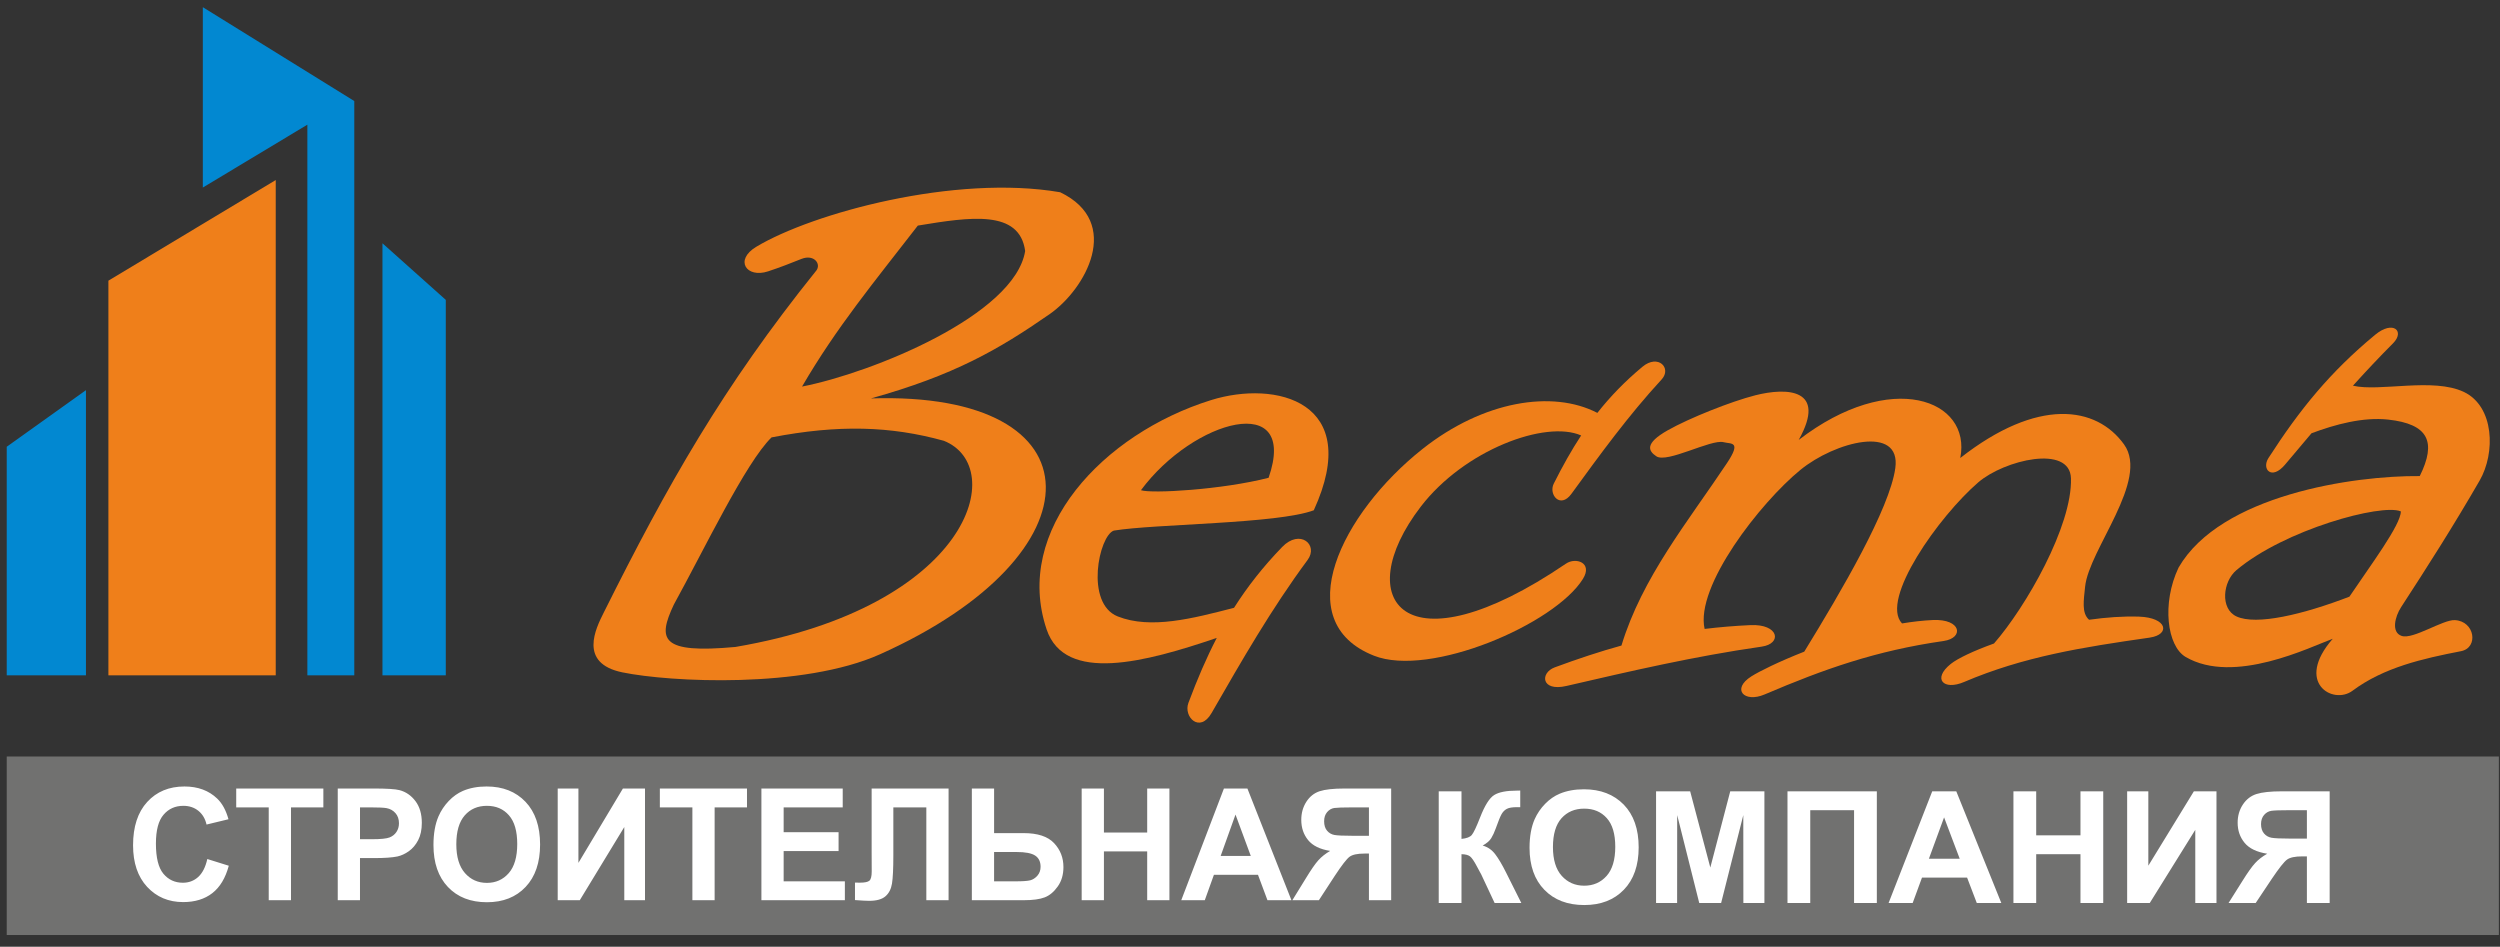 <svg width="169" height="64" viewBox="0 0 169 64" fill="none" xmlns="http://www.w3.org/2000/svg">
<rect x="0" y="0" width="169" height="64" fill="#333333" stroke="none"/>
<path fill-rule="evenodd" clip-rule="evenodd" d="M0.455 51.14H168.922V63.207H0.455V51.14Z" fill="#717170"/>
<path fill-rule="evenodd" clip-rule="evenodd" d="M5.81 26.375L0.455 30.2V45.653H5.81V26.375Z" fill="#0288D1"/>
<path fill-rule="evenodd" clip-rule="evenodd" d="M25.854 16.447L30.136 20.272V45.652H25.854V16.447V16.447Z" fill="#0288D1"/>
<path fill-rule="evenodd" clip-rule="evenodd" d="M18.64 12.171L7.328 18.974V45.653H18.64V12.171Z" fill="#EF7F1A"/>
<path fill-rule="evenodd" clip-rule="evenodd" d="M13.711 0.486L23.95 6.831V45.652H20.778V8.429L13.711 12.678V0.486Z" fill="#0288D1"/>
<path fill-rule="evenodd" clip-rule="evenodd" d="M88.393 37.854C89.152 36.828 87.876 35.732 86.675 36.976C85.39 38.304 84.335 39.647 83.421 41.087C80.63 41.81 77.793 42.553 75.563 41.672C73.33 40.79 74.286 36.211 75.296 35.868C78.12 35.408 86.356 35.416 88.813 34.494C92.177 27.138 86.251 25.677 81.863 27.048C74.558 29.33 68.483 35.829 70.752 42.55C71.993 46.225 77.458 44.754 82.254 43.122C81.556 44.466 80.936 45.912 80.337 47.514C79.984 48.458 81.103 49.591 81.902 48.202C83.944 44.653 85.932 41.182 88.393 37.854L88.393 37.854ZM77.128 33.138C80.681 28.343 87.801 26.399 85.758 32.298C82.614 33.106 77.847 33.38 77.128 33.138Z" fill="#EF7F1A"/>
<path fill-rule="evenodd" clip-rule="evenodd" d="M55.173 18.304C55.54 17.847 55.025 17.165 54.18 17.502C53.333 17.839 52.793 18.054 51.927 18.342C50.461 18.828 49.621 17.583 51.128 16.68C54.92 14.406 64.552 11.774 71.668 12.996C75.906 15.032 73.389 19.548 70.943 21.244C67.492 23.636 64.507 25.362 58.876 26.933C74.537 26.42 74.531 37.494 59.487 44.23C54.281 46.562 45.312 46.117 42.075 45.452C39.083 44.837 40.276 42.485 40.816 41.405C45.129 32.767 48.857 26.159 55.172 18.303L55.173 18.304ZM52.156 29.568C50.413 31.261 47.6 37.154 45.551 40.871C44.443 43.225 44.634 44.205 49.713 43.734C65.61 41.023 68.219 31.554 63.803 29.797C60.226 28.805 56.688 28.69 52.156 29.568ZM62.046 15.249C59.084 19.078 56.569 22.1 54.218 26.132C58.966 25.203 68.601 21.295 69.301 16.968C68.919 14.155 65.597 14.664 62.046 15.25V15.249Z" fill="#EF7F1A"/>
<path fill-rule="evenodd" clip-rule="evenodd" d="M112.328 25.649C113.025 24.891 112.097 23.903 111.026 24.796C109.845 25.78 108.859 26.797 107.981 27.912C104.943 26.334 100.253 27.11 96.163 30.35C90.671 34.7 87.067 42.029 92.879 44.325C96.664 45.821 105.113 42.19 107.007 39.132C107.688 38.034 106.521 37.653 105.862 38.101C94.912 45.545 91.202 40.552 96.048 34.245C98.987 30.42 104.474 28.378 106.886 29.437C106.235 30.428 105.632 31.502 105.033 32.696C104.669 33.421 105.468 34.426 106.229 33.382C108.173 30.713 110.067 28.103 112.328 25.648L112.328 25.649Z" fill="#EF7F1A"/>
<path fill-rule="evenodd" clip-rule="evenodd" d="M145.32 43.102C146.726 42.9 146.531 41.748 144.593 41.684C143.528 41.649 142.378 41.733 141.219 41.896C140.707 41.435 140.86 40.594 140.952 39.667C141.202 37.156 145.322 32.463 143.587 30.045C141.713 27.435 137.745 26.858 132.514 30.961C133.297 27.011 127.836 24.933 121.593 29.739C123.537 26.264 120.791 26.179 118.653 26.723C117.031 27.135 114.189 28.265 112.734 29.09C111.148 29.99 111.435 30.489 111.971 30.847C112.698 31.332 115.667 29.674 116.514 29.892C117.034 30.026 117.739 29.811 116.744 31.305C114.126 35.236 111.003 39.039 109.611 43.639C108.147 44.043 106.667 44.534 105.102 45.113C104.097 45.484 104.172 46.768 105.885 46.372C110.26 45.36 114.532 44.366 119.088 43.713C120.494 43.512 120.26 42.167 118.323 42.258C117.251 42.308 116.227 42.394 115.232 42.516C114.582 39.637 119.002 33.975 121.708 31.764C124.033 29.864 128.537 28.675 128.122 31.649C127.74 34.395 124.503 39.924 121.968 44.051C120.267 44.72 118.942 45.374 118.39 45.724C117.025 46.591 117.907 47.534 119.287 46.945C123.324 45.223 126.826 43.985 131.383 43.332C132.788 43.13 132.593 41.823 130.656 41.914C129.983 41.946 129.284 42.026 128.577 42.144C127.055 40.541 131.087 34.882 133.735 32.604C135.486 31.098 139.929 30.028 139.997 32.337C140.092 35.556 136.948 41.033 134.795 43.5C133.401 44.002 132.333 44.511 131.869 44.884C130.608 45.896 131.385 46.694 132.765 46.105C136.802 44.383 140.763 43.755 145.32 43.103L145.32 43.102Z" fill="#EF7F1A"/>
<path fill-rule="evenodd" clip-rule="evenodd" d="M161.771 23.206C162.588 22.386 161.777 21.624 160.559 22.632C157.535 25.136 155.491 27.634 153.345 30.968C152.873 31.703 153.55 32.502 154.472 31.405C155.067 30.696 155.66 29.991 156.255 29.29C157.873 28.682 159.753 28.181 161.437 28.364C164.171 28.663 164.722 29.872 163.576 32.183C159.094 32.14 150.102 33.468 147.271 38.369C146.117 40.799 146.503 43.679 147.745 44.407C151.014 46.324 156.179 43.73 157.695 43.18C155.099 46.143 157.711 47.678 159.032 46.693C161.139 45.12 163.766 44.524 166.363 44.02C167.57 43.785 167.304 41.985 165.943 41.92C165.135 41.881 163.121 43.245 162.354 42.989C161.63 42.748 161.9 41.681 162.316 41.042C164.097 38.304 165.843 35.57 167.623 32.488C168.705 30.616 168.619 27.472 166.554 26.494C164.472 25.507 160.868 26.5 159.059 26.073C159.931 25.108 160.828 24.151 161.771 23.206V23.206ZM162.296 34.569C160.998 34.022 154.452 35.793 151.184 38.54C150.26 39.317 150.069 41.15 151.185 41.67C152.528 42.295 155.699 41.535 158.821 40.335C160.221 38.247 162.309 35.473 162.296 34.569H162.296Z" fill="#EF7F1A"/>
<path d="M14.014 58.07L15.466 58.523C15.243 59.355 14.872 59.972 14.353 60.376C13.835 60.779 13.178 60.981 12.381 60.981C11.394 60.981 10.584 60.638 9.947 59.953C9.313 59.267 8.995 58.33 8.995 57.14C8.995 55.884 9.314 54.906 9.952 54.211C10.59 53.514 11.43 53.166 12.471 53.166C13.38 53.166 14.118 53.441 14.685 53.987C15.024 54.311 15.276 54.775 15.445 55.381L13.962 55.74C13.874 55.349 13.691 55.04 13.413 54.813C13.133 54.587 12.794 54.474 12.396 54.474C11.845 54.474 11.397 54.674 11.055 55.077C10.711 55.478 10.54 56.128 10.54 57.028C10.54 57.981 10.709 58.661 11.046 59.065C11.385 59.471 11.824 59.673 12.365 59.673C12.764 59.673 13.108 59.545 13.395 59.286C13.682 59.028 13.89 58.624 14.014 58.07V58.07ZM18.166 60.854V54.579H15.968V53.303H21.859V54.579H19.671V60.854H18.166ZM22.832 60.854V53.303H25.236C26.147 53.303 26.74 53.34 27.017 53.416C27.442 53.53 27.798 53.776 28.085 54.156C28.372 54.536 28.515 55.026 28.515 55.627C28.515 56.091 28.432 56.479 28.268 56.796C28.102 57.112 27.893 57.36 27.639 57.541C27.385 57.721 27.125 57.84 26.863 57.898C26.505 57.97 25.988 58.007 25.31 58.007H24.335V60.854H22.832H22.832ZM24.336 54.579V56.731H25.153C25.743 56.731 26.135 56.69 26.334 56.611C26.533 56.532 26.688 56.409 26.801 56.239C26.913 56.07 26.97 55.875 26.97 55.65C26.97 55.374 26.891 55.147 26.734 54.968C26.575 54.788 26.376 54.676 26.132 54.63C25.954 54.597 25.596 54.579 25.057 54.579H24.336H24.336ZM29.302 57.124C29.302 56.354 29.416 55.708 29.643 55.184C29.81 54.799 30.042 54.453 30.334 54.147C30.626 53.841 30.946 53.614 31.293 53.465C31.756 53.266 32.29 53.166 32.896 53.166C33.992 53.166 34.866 53.513 35.525 54.203C36.182 54.896 36.51 55.857 36.51 57.089C36.51 58.311 36.183 59.267 35.532 59.956C34.88 60.647 34.007 60.991 32.916 60.991C31.812 60.991 30.932 60.648 30.28 59.961C29.628 59.276 29.302 58.33 29.302 57.125V57.124ZM30.847 57.073C30.847 57.929 31.043 58.578 31.431 59.021C31.82 59.462 32.315 59.683 32.913 59.683C33.513 59.683 34.004 59.464 34.389 59.026C34.773 58.587 34.965 57.929 34.965 57.052C34.965 56.186 34.778 55.539 34.403 55.114C34.03 54.686 33.534 54.474 32.913 54.474C32.294 54.474 31.795 54.69 31.416 55.121C31.038 55.553 30.847 56.203 30.847 57.073H30.847ZM37.701 53.303H39.101V58.33L42.109 53.303H43.602V60.854H42.202V55.908L39.194 60.854H37.701V53.303ZM46.805 60.854V54.579H44.606V53.303H50.497V54.579H48.309V60.854H46.805ZM51.471 60.854V53.303H56.968V54.579H52.975V56.256H56.688V57.532H52.975V59.578H57.113V60.854H51.471V60.854ZM58.923 53.303H64.124V60.854H62.62V54.579H60.39V57.803C60.39 58.726 60.359 59.371 60.298 59.734C60.238 60.1 60.091 60.387 59.856 60.59C59.621 60.794 59.254 60.896 58.755 60.896C58.579 60.896 58.261 60.879 57.797 60.845V59.663L58.133 59.668C58.446 59.668 58.658 59.626 58.765 59.54C58.874 59.454 58.928 59.242 58.928 58.907L58.923 57.61V53.304V53.303ZM65.697 53.303H67.201V56.319H69.204C70.148 56.319 70.831 56.544 71.254 56.994C71.678 57.444 71.888 57.984 71.888 58.613C71.888 59.128 71.76 59.566 71.503 59.926C71.247 60.288 70.955 60.532 70.625 60.661C70.296 60.789 69.821 60.854 69.2 60.854H65.697V53.303H65.697ZM67.201 59.578H68.658C69.129 59.578 69.458 59.555 69.64 59.51C69.821 59.464 69.985 59.358 70.129 59.195C70.272 59.032 70.343 58.831 70.343 58.592C70.343 58.248 70.22 57.996 69.976 57.836C69.731 57.676 69.314 57.596 68.723 57.596H67.2V59.578L67.201 59.578ZM73.121 60.854V53.304H74.625V56.278H77.55V53.304H79.053V60.854H77.55V57.554H74.625V60.854H73.121ZM87.3 60.854H85.68L85.039 59.135H82.061L81.444 60.854H79.853L82.737 53.304H84.325L87.3 60.854ZM84.552 57.859L83.52 55.065L82.518 57.859H84.552ZM92.54 60.854V57.701H92.235C91.76 57.701 91.426 57.773 91.231 57.917C91.036 58.06 90.704 58.49 90.232 59.206L89.157 60.854H87.364L88.27 59.382C88.626 58.796 88.911 58.386 89.122 58.153C89.335 57.917 89.601 57.706 89.918 57.522C89.229 57.411 88.731 57.167 88.425 56.787C88.119 56.408 87.966 55.954 87.966 55.425C87.966 54.965 88.08 54.557 88.308 54.202C88.536 53.847 88.837 53.608 89.21 53.486C89.583 53.365 90.142 53.304 90.885 53.304H94.043V60.854H92.539H92.54ZM92.54 54.58H91.369C90.775 54.58 90.384 54.594 90.197 54.62C90.01 54.648 89.848 54.742 89.713 54.9C89.578 55.058 89.511 55.263 89.511 55.518C89.511 55.783 89.576 55.995 89.706 56.151C89.836 56.307 90.002 56.404 90.202 56.443C90.403 56.479 90.813 56.499 91.43 56.499H92.54V54.58Z" fill="white"/>
<path d="M97.259 53.493H98.797V56.71C99.139 56.675 99.371 56.588 99.491 56.446C99.611 56.305 99.799 55.913 100.05 55.27C100.367 54.453 100.687 53.943 101.007 53.745C101.325 53.546 101.837 53.446 102.545 53.446C102.58 53.446 102.654 53.444 102.768 53.441V54.569L102.55 54.564C102.235 54.564 102.005 54.602 101.86 54.68C101.715 54.757 101.598 54.875 101.508 55.033C101.418 55.191 101.285 55.516 101.11 56.009C101.016 56.27 100.915 56.488 100.806 56.664C100.698 56.84 100.505 57.005 100.229 57.16C100.57 57.255 100.851 57.45 101.074 57.742C101.297 58.033 101.541 58.445 101.807 58.977L102.842 61.044H101.037L100.126 59.1C100.112 59.072 100.082 59.02 100.037 58.94C100.02 58.914 99.956 58.795 99.846 58.585C99.652 58.213 99.492 57.98 99.369 57.888C99.243 57.794 99.054 57.747 98.797 57.743V61.044H97.258V53.494L97.259 53.493ZM103.397 57.314C103.397 56.544 103.514 55.898 103.745 55.374C103.917 54.989 104.154 54.643 104.453 54.337C104.752 54.031 105.079 53.804 105.435 53.655C105.909 53.456 106.456 53.356 107.075 53.356C108.196 53.356 109.092 53.703 109.766 54.393C110.438 55.086 110.774 56.047 110.774 57.279C110.774 58.501 110.44 59.457 109.773 60.146C109.106 60.837 108.213 61.181 107.096 61.181C105.966 61.181 105.065 60.838 104.399 60.151C103.732 59.466 103.397 58.52 103.397 57.314H103.397ZM104.979 57.263C104.979 58.119 105.179 58.768 105.576 59.211C105.974 59.652 106.48 59.873 107.092 59.873C107.706 59.873 108.209 59.654 108.603 59.216C108.996 58.777 109.192 58.119 109.192 57.242C109.192 56.376 109.001 55.729 108.617 55.304C108.235 54.877 107.728 54.664 107.092 54.664C106.459 54.664 105.948 54.88 105.56 55.31C105.173 55.743 104.979 56.393 104.979 57.263ZM111.95 61.044V53.493H114.255L115.617 58.644L116.964 53.493H119.274V61.044H117.852L117.847 55.1L116.348 61.044H114.869L113.378 55.1L113.373 61.044H111.95H111.95ZM120.834 53.493H126.874V61.044H125.335V54.769H122.373V61.044H120.834V53.493ZM135.289 61.044H133.631L132.975 59.325H129.927L129.296 61.044H127.668L130.619 53.493H132.245L135.289 61.044H135.289ZM132.476 58.049L131.42 55.255L130.394 58.049H132.476ZM136.108 61.044V53.493H137.647V56.467H140.64V53.493H142.179V61.044H140.64V57.743H137.647V61.044H136.108ZM143.795 53.493H145.227V58.52L148.306 53.493H149.834V61.044H148.401V56.098L145.323 61.044H143.795V53.493ZM155.946 61.044V57.891H155.635C155.148 57.891 154.807 57.963 154.607 58.107C154.407 58.25 154.067 58.68 153.584 59.395L152.484 61.044H150.649L151.577 59.571C151.941 58.986 152.233 58.576 152.449 58.343C152.666 58.107 152.939 57.896 153.264 57.712C152.558 57.601 152.049 57.356 151.736 56.977C151.422 56.597 151.265 56.144 151.265 55.615C151.265 55.154 151.382 54.746 151.615 54.392C151.849 54.037 152.157 53.798 152.538 53.676C152.92 53.555 153.492 53.493 154.252 53.493H157.485V61.044H155.945H155.946ZM155.946 54.769H154.748C154.14 54.769 153.74 54.783 153.549 54.81C153.358 54.838 153.191 54.931 153.053 55.089C152.916 55.248 152.846 55.453 152.846 55.708C152.846 55.973 152.914 56.184 153.047 56.341C153.179 56.497 153.349 56.594 153.554 56.632C153.759 56.669 154.178 56.689 154.81 56.689H155.946V54.769H155.946Z" fill="white"/>
</svg>
